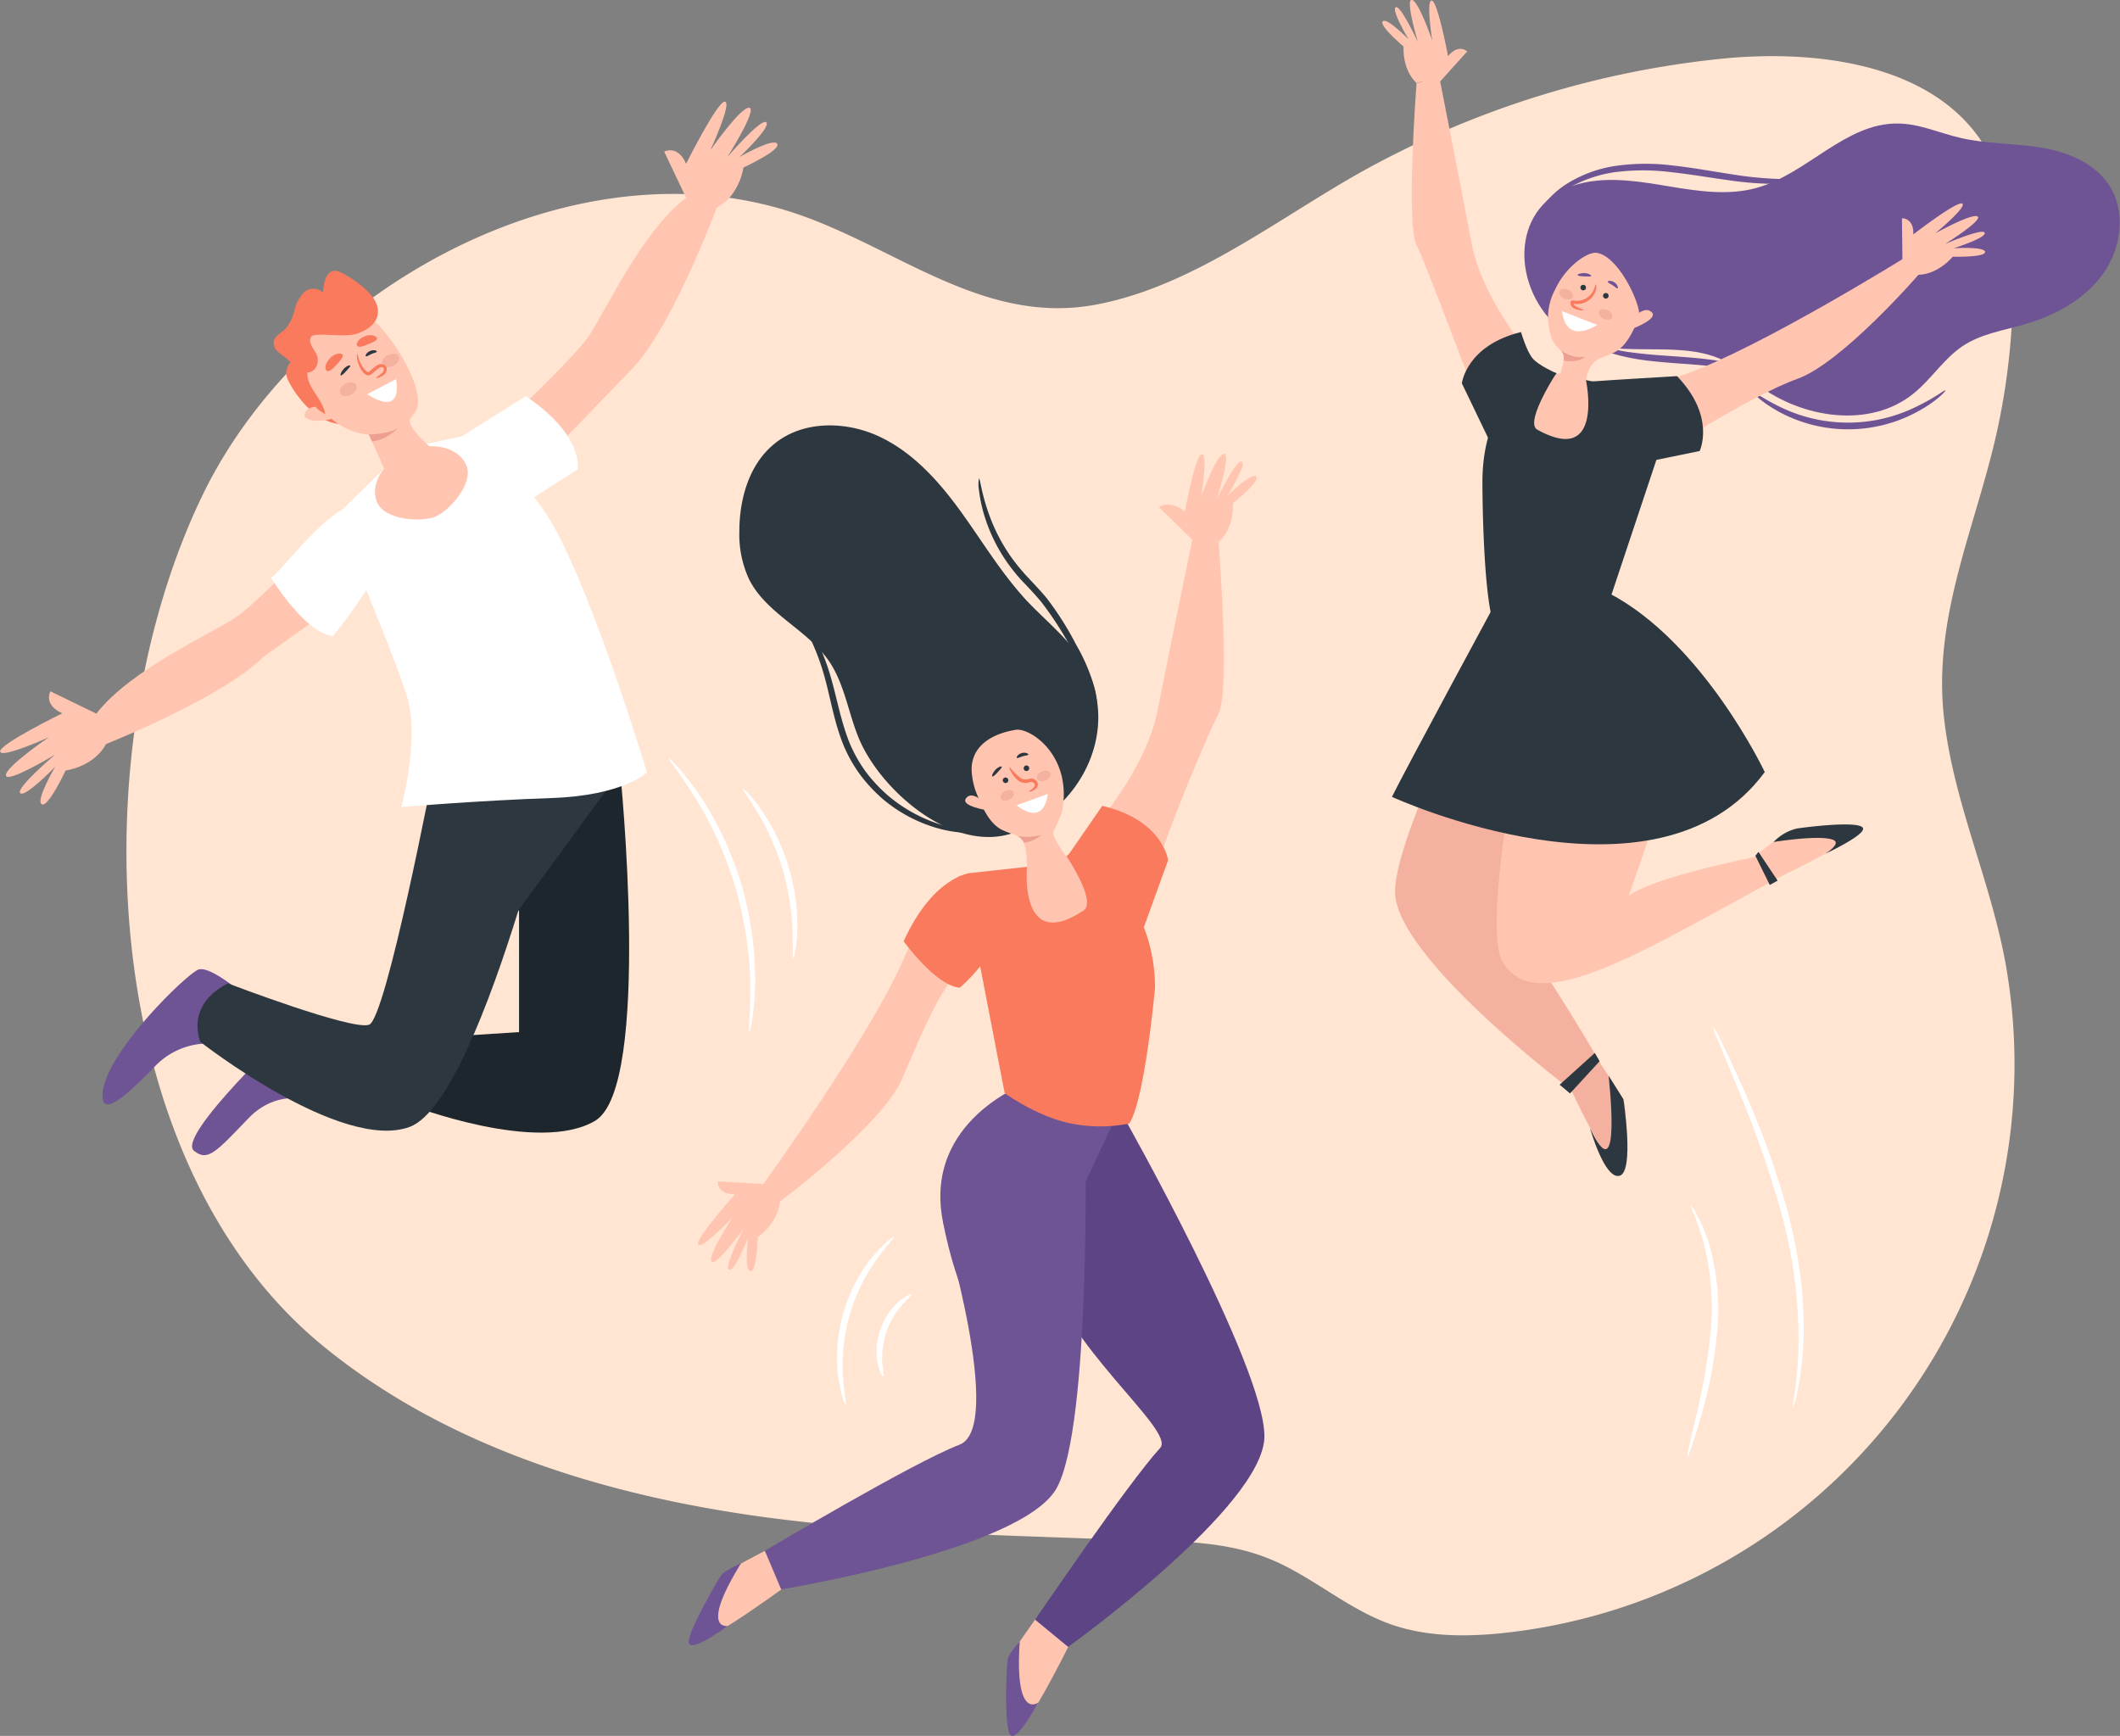 <svg xmlns="http://www.w3.org/2000/svg" viewBox="0 0 443.53 363.14"><rect x="0" y="0" width="443.53" height="363.14" fill="#808080" stroke="none"/><defs><style>.cls-1{fill:#ffe5d2;}.cls-2{fill:#fff;}.cls-3{fill:#f97a5d;}.cls-4{fill:#6e5395;}.cls-5{fill:#e0a584;}.cls-6{fill:#1d262d;}.cls-7{fill:#2c373f;}.cls-8{fill:#ffc5b1;}.cls-9{fill:#f4b19f;}.cls-10{fill:#eda091;}.cls-11{fill:#5d4484;}</style></defs><title>new-user</title><g id="BACKGROUND"><path class="cls-1" d="M168.54,326.61c23.65,3.05,47.5,3.5,71.29,4.41,10.91.42,21.61-.08,31.68,3.83,9.43,3.67,17,11,26.69,14.17,7.56,2.45,15.7,2.36,23.59,1.47A119.66,119.66,0,0,0,426.48,213.1c-2.82-18.43-11.3-35.61-13.33-54.17-2.15-19.62,5.34-36.73,10.08-55.39a142.36,142.36,0,0,0,4.27-39.91c-.27-7.73-1.24-15.66-4.9-22.47-9.93-18.51-35-22-55.89-19.92a195.71,195.71,0,0,0-74.46,23.14c-18,9.92-35.78,24.37-56.41,28.29-23.26,4.41-41.25-11.53-62.19-18.8-47.1-16.36-104,15.78-124.74,58.52C23.28,165.16,26.2,251.48,74.18,290.64c26.15,21.34,59.84,31.42,93.3,35.84Z" transform="translate(-6.46 -8.96)"/></g><g id="OBJECTS"><path class="cls-2" d="M360.19,261.19a6.23,6.23,0,0,1,1.22,1.76,32.09,32.09,0,0,1,2.33,5.36,48.65,48.65,0,0,1,2,19.07,96.05,96.05,0,0,1-3.67,18.81c-1.37,4.69-2.38,7.54-2.56,7.5s.49-3,1.62-7.75a124.72,124.72,0,0,0,3.24-18.66,54.28,54.28,0,0,0-1.59-18.69C361.5,263.94,360,261.3,360.19,261.19Z" transform="translate(-6.46 -8.96)"/><path class="cls-2" d="M364.82,223.58a15.68,15.68,0,0,1,1.57,2.87c.93,1.88,2.24,4.63,3.79,8.05a185.17,185.17,0,0,1,10.19,27.56,105.32,105.32,0,0,1,3,15.95,79.8,79.8,0,0,1,.31,13.25,60,60,0,0,1-1.19,8.86,13.16,13.16,0,0,1-.89,3.15c-.25,0,.87-4.59,1.11-12a100.26,100.26,0,0,0-3.65-28.8,226.29,226.29,0,0,0-9.76-27.54c-1.42-3.46-2.58-6.27-3.37-8.21A14.23,14.23,0,0,1,364.82,223.58Z" transform="translate(-6.46 -8.96)"/><path class="cls-2" d="M193.47,267.72c.16.17-1.39,1.66-3.42,4.42-.5.69-1,1.45-1.55,2.32s-1.05,1.79-1.59,2.77a43,43,0,0,0-2.69,6.8,41.89,41.89,0,0,0-1.33,7.18c-.07,1.13-.17,2.2-.14,3.2a27.38,27.38,0,0,0,.09,2.79c.24,3.41.77,5.5.55,5.56s-1-2-1.52-5.46a24.07,24.07,0,0,1-.26-2.87c-.08-1,0-2.14,0-3.31a34.32,34.32,0,0,1,4.17-14.48c.6-1,1.14-2,1.75-2.81a22.78,22.78,0,0,1,1.75-2.29C191.57,268.85,193.38,267.61,193.47,267.72Z" transform="translate(-6.46 -8.96)"/><path class="cls-2" d="M197.13,279.76c.12.18-.75.85-1.89,2.12a17.31,17.31,0,0,0-1.77,2.38,18.71,18.71,0,0,0-1.55,3.27,19,19,0,0,0-.79,3.53,17,17,0,0,0-.08,3c.12,1.69.39,2.75.19,2.83s-.77-.91-1.15-2.71a12.59,12.59,0,0,1-.22-3.2,14.35,14.35,0,0,1,2.54-7.38,13.23,13.23,0,0,1,2.15-2.39C196,280,197.05,279.62,197.13,279.76Z" transform="translate(-6.46 -8.96)"/><path class="cls-2" d="M146.37,167.56c.07-.06.68.54,1.74,1.7a26.74,26.74,0,0,1,1.84,2.17c.67.88,1.49,1.86,2.25,3l1.24,1.82c.43.63.81,1.33,1.24,2,.88,1.4,1.67,3,2.53,4.62a75.18,75.18,0,0,1,4.4,11.22A76.27,76.27,0,0,1,164,206c.17,1.85.36,3.6.38,5.25,0,.83.08,1.62.07,2.39s0,1.49-.05,2.19c0,1.4-.16,2.67-.25,3.77a26.31,26.31,0,0,1-.36,2.83,8.56,8.56,0,0,1-.54,2.37c-.24,0,.21-3.45.17-9q0-1,0-2.16c0-.76-.1-1.54-.14-2.35-.07-1.62-.31-3.34-.51-5.15a82.63,82.63,0,0,0-2.47-11.58,84.06,84.06,0,0,0-4.22-11.06c-.81-1.63-1.55-3.2-2.38-4.6-.4-.7-.76-1.4-1.15-2s-.78-1.26-1.15-1.84C148.42,170.34,146.18,167.72,146.37,167.56Z" transform="translate(-6.46 -8.96)"/><path class="cls-2" d="M161.93,174c.11-.1,1.69,1.38,3.7,4.22a41.36,41.36,0,0,1,3.11,5.26A43.81,43.81,0,0,1,173,197.79a41.53,41.53,0,0,1,.24,6.1c-.14,3.48-.66,5.58-.81,5.55s-.05-2.15-.16-5.55a53,53,0,0,0-.53-5.94,56.36,56.36,0,0,0-1.56-7.11,55.5,55.5,0,0,0-2.56-6.83,52.08,52.08,0,0,0-2.78-5.27C163.06,175.82,161.75,174.14,161.93,174Z" transform="translate(-6.46 -8.96)"/><path class="cls-3" d="M67.7,84.38a3.2,3.2,0,0,0-1.06,3.9c1.06,2.44,5.68,9.66,11.93,9.42.26,0-7.87-13.32-7.87-13.32Z" transform="translate(-6.46 -8.96)"/><path class="cls-4" d="M58.13,217.6s-7.82-7-10.32-5.74c-3.06,1.53-20.56,18.68-19.88,26.76.28,3.31,4.14.48,11-6.64a15.36,15.36,0,0,1,15.51-4.07Z" transform="translate(-6.46 -8.96)"/><path class="cls-4" d="M77.13,229.38l-9.44-5.67s-24.47,22.94-20.64,26c2.89,2.32,4.6.24,11.46-6.88s15.56-3,15.56-3Z" transform="translate(-6.46 -8.96)"/><polygon class="cls-5" points="128.32 144.96 130.09 170.09 90.8 159.85 128.32 144.96"/><path class="cls-6" d="M97.26,169.68s34.37,2.17,38.94.64c0,0,6.72,66-5.23,73.1s-38.77-3.31-38.77-3.31l7.24-14.24,15.61-1V199.43l-1.12.26Z" transform="translate(-6.46 -8.96)"/><path class="cls-7" d="M54.18,214.69s-8.64,3.56-5.84,12.2c0,0,29.5,23.14,43.86,17.8,8-3,16.68-25.81,22.73-45.31l21.27-29.06s-10,.5-13.38.49c-6.39,0-25.56-1.13-25.56-1.13s-10,52.38-13.58,53.65S54.18,214.69,54.18,214.69Z" transform="translate(-6.46 -8.96)"/><path class="cls-8" d="M105.27,104s20.59-19.33,24.15-24.41S140.61,57.46,150,50.34l-4.58-9.66s2.8-1.53,4.58,2.54c0,0,6.61-13.22,8.13-13s-3.05,10.17-3.05,10.17,6.36-9.15,8.14-8.89-4.58,10.29-4.58,10.29,7.12-8.26,8.14-7.24-5.59,7.24-5.59,7.24,7.11-4.09,7.88-2.74S162,44,162,44s-.76,5.85-5.59,8.39c0,0-9.57,25.84-18.21,34.24L110.4,115.47Z" transform="translate(-6.46 -8.96)"/><path class="cls-8" d="M80.68,114s-19.51,20.42-24.63,23.93-22.22,11-29.43,20.32L17,153.58s-1.55,2.79,2.5,4.6c0,0-13.28,6.49-13,8s10.2-3,10.2-3-9.22,6.27-9,8S18,166.81,18,166.81s-8.32,7.05-7.31,8.07S18,169.36,18,169.36s-4.15,7.08-2.81,7.85,5-7.07,5-7.07,5.86-.71,8.44-5.52c0,0,24.48-9.73,33-18.3L92,124.74Z" transform="translate(-6.46 -8.96)"/><path class="cls-2" d="M88,105.87l-9.87,9.66,2.5,10.89s9.73,23.35,11.2,29c2.28,8.86-1.41,22.36-1.41,22.36s16.48-1.37,31.48-1.88,19.91-5.34,19.91-5.34-13-43.31-22-55.42-12.24-15.89-12.24-15.89l-13.22,2.88Z" transform="translate(-6.46 -8.96)"/><path class="cls-2" d="M117,113.75l10.28-6.57s1.57-7-10.83-15.34L101.88,101Z" transform="translate(-6.46 -8.96)"/><path class="cls-2" d="M80.21,114.77c-5.64.79-15.94,15.08-17.09,15,0,0,7.25,11.83,13,12.22C76.11,142,101.39,111.8,80.21,114.77Z" transform="translate(-6.46 -8.96)"/><path class="cls-8" d="M100.11,105.47s-8.19-6.12-7.91-8.57c.07-.61,1.21-1.61,1.5-2.49,1.59-4.77-6.07-17-10.78-19.64-3.7-2-2.08-2.22-9.87,2.41S69.7,89.82,73.18,94c3.29,3.92,7.06,5.6,10.45,5.88l4.82,10.7Z" transform="translate(-6.46 -8.96)"/><path class="cls-8" d="M85.32,114c-1.55-3.8,1.39-8.59,6.56-10.7s10.62-.74,12.17,3.06-3.65,9.52-6.56,10.7S86.87,117.77,85.32,114Z" transform="translate(-6.46 -8.96)"/><path class="cls-8" d="M73.18,94s-2.66-.14-3,1.63S75.1,97.36,77,96Z" transform="translate(-6.46 -8.96)"/><path class="cls-3" d="M74.51,95.59c-.51-3.2-3.92-5.58-3.75-8.7,1.64,0,2.69-2,1.94-3.75-.29-.68-.79-1.26-1.1-1.93s-.4-1.55.08-1.93a1.68,1.68,0,0,1,.84-.24c2.42-.25,6.58.48,8.81-.34s4.4-2.32,4.18-4.93c-.2-2.26-2.2-4.1-4-5.49-1.06-.79-4.07-2.87-5.2-2.68-1.73.28-2.15,2.6-2.28,4.53a3,3,0,0,0-4,0,8.46,8.46,0,0,0-2,3.87,8.81,8.81,0,0,1-2,3.9c-1,.89-2.5,1.56-2.3,3.08.24,1.81,2.6,2.45,3.69,4-.27-.38-.5,2-.34,2.45.46,1.23,1.63,2,2.47,3C71.26,92.39,72.13,94.41,74.51,95.59Z" transform="translate(-6.46 -8.96)"/><path class="cls-2" d="M89.36,88.27,83.3,91.4S90.57,96.68,89.36,88.27Z" transform="translate(-6.46 -8.96)"/><path class="cls-9" d="M81,89.51c.34.63-.15,1.54-1.09,2s-2,.38-2.29-.25.16-1.53,1.09-2S80.69,88.88,81,89.51Z" transform="translate(-6.46 -8.96)"/><path class="cls-9" d="M89.87,83.47c.33.63-.16,1.53-1.1,2s-2,.38-2.29-.25.16-1.54,1.1-2S89.54,82.84,89.87,83.47Z" transform="translate(-6.46 -8.96)"/><path class="cls-3" d="M85.13,88.05s.08-.19.35-.38a6,6,0,0,0,1-.75c.32-.33.44-1,0-1.14s-1.09.42-1.75,1l-.49.4a1.06,1.06,0,0,1-.79.3,1.79,1.79,0,0,1-1.13-.79,5.47,5.47,0,0,1-.94-1.82C81,83.71,81.15,83,81.23,83s.14.69.55,1.68a5.91,5.91,0,0,0,1,1.59c.22.26.49.51.69.52s.15,0,.31-.15l.48-.41a11.6,11.6,0,0,1,1-.79,1.63,1.63,0,0,1,1.38-.25,1,1,0,0,1,.71,1.13,1.56,1.56,0,0,1-.5,1,4,4,0,0,1-1.23.65C85.32,88,85.16,88.08,85.13,88.05Z" transform="translate(-6.46 -8.96)"/><path class="cls-10" d="M83.63,99.84s3.86,0,6-1.27a9,9,0,0,1-5.33,2.74Z" transform="translate(-6.46 -8.96)"/><path class="cls-7" d="M85.3,82.51c0,.2-.57.25-1.14.51s-1,.58-1.16.47.11-.78.89-1.11S85.35,82.33,85.3,82.51Z" transform="translate(-6.46 -8.96)"/><path class="cls-7" d="M77.73,87.48c-.14-.11.08-.73.64-1.35s1.28-.85,1.36-.67-.36.57-.85,1.13S77.89,87.6,77.73,87.48Z" transform="translate(-6.46 -8.96)"/><path class="cls-3" d="M74.8,86.52c-.32-.23-.56-1.22.64-2.56s2.56-1.13,2.72-.75-.28.9-1.34,2.11S75.14,86.77,74.8,86.52Z" transform="translate(-6.46 -8.96)"/><path class="cls-3" d="M81.16,81.25c-.18-.32,0-1.27,1.57-1.92s2.63.06,2.62.45-.6.66-2,1.26S81.34,81.6,81.16,81.25Z" transform="translate(-6.46 -8.96)"/><path class="cls-4" d="M413.47,90.63c.1.1-1.58,2-5.06,4a30.36,30.36,0,0,1-30.21.23c-3.51-2-5.22-3.87-5.11-4s2.05,1.39,5.56,3.11a32.33,32.33,0,0,0,29.3-.22C411.44,92.05,413.32,90.45,413.47,90.63Z" transform="translate(-6.46 -8.96)"/><path class="cls-4" d="M375.5,87.78c-.1.21-2-.56-5.09-1.26a55.94,55.94,0,0,0-5.56-.92c-2.11-.23-4.45-.42-6.92-.59s-4.84-.37-7-.64a46.25,46.25,0,0,1-5.66-1.05c-3.2-.84-5-1.82-4.94-2s2,.44,5.14,1c1.58.3,3.48.53,5.6.74s4.47.35,6.95.53,4.84.4,7,.71a39.85,39.85,0,0,1,5.64,1.23C373.82,86.54,375.57,87.65,375.5,87.78Z" transform="translate(-6.46 -8.96)"/><path class="cls-4" d="M337.85,47.17c5.93-1.26,12.08-.17,18.06.82s12.2,1.9,18,.29c10.56-2.89,18.58-13.57,29.53-13.48,4.51,0,8.76,2,13.15,3,5.46,1.27,11.14,1.13,16.67,2s11.24,3.13,14.36,7.78c3.71,5.51,2.69,13.3-1.2,18.69S436.36,75,430,76.81c-4.45,1.3-9.2,2-13.05,4.63s-6.44,6.81-10.07,9.78c-9.11,7.45-23.28,5.31-32.69-1.75-2.37-1.78-4.56-3.84-7.21-5.14-10.81-5.28-26.34,1.72-35.65-7.91S323.21,50.28,337.85,47.17Z" transform="translate(-6.46 -8.96)"/><path class="cls-9" d="M334.88,236.4s9.9,21.22,11.06,17.29.77-13.37.15-14.71-4.67-7.3-4.67-7.3Z" transform="translate(-6.46 -8.96)"/><path class="cls-8" d="M406.45,64.85c.92,1.17.31-.09,1.34,1.6,4.31-.15,7.21-3.79,7.21-3.79s6.84.18,6.76-1-6.56-.77-6.56-.77,6.86-2.16,6.48-3.23S413.39,60,413.39,60s8-5,6.81-5.75-8.87,3.53-8.87,3.53S418,52.27,417,51.56,406.75,58,406.75,58c.13-3.51-2.38-3.38-2.38-3.38l.1,8.57A15.19,15.19,0,0,1,406.45,64.85Z" transform="translate(-6.46 -8.96)"/><path class="cls-8" d="M305.05,26c-1.47.27-.33-.24-2.23.34-3.12-3-2.71-7.65-2.71-7.65s-5.23-4.41-4.36-5.27,5.41,3.78,5.41,3.78-3.69-6.16-2.7-6.72,4.64,7.27,4.64,7.27-2.68-9-1.27-8.82,4.28,8.52,4.28,8.52S304.76,9,306,9.09s3.41,11.63,3.41,11.63c2.23-2.72,4-1,4-1L307.76,26A22.51,22.51,0,0,0,305.05,26Z" transform="translate(-6.46 -8.96)"/><path class="cls-8" d="M340.56,61.86c-1.9-.31-6.47,2.73-8.76,7.69a12.29,12.29,0,0,0-.7,10.1c.7,2.13,2.15,2.39,2.47,3.34.41,1.21-.95,5-.95,5L338,90.17c.35-2.6.75-5.23,3.4-6.36a26.22,26.22,0,0,0,3-1.23c2.53-1.45,3.88-4.62,4.92-7.22C350.13,73.42,345.3,62.63,340.56,61.86Z" transform="translate(-6.46 -8.96)"/><path class="cls-9" d="M334.12,135.54l-9.05-3.63s-26.86,49.82-26.75,63.64S335.22,237,335.22,237l6.2-5.36s-11.36-19.8-17.43-26.79S334.12,135.54,334.12,135.54Z" transform="translate(-6.46 -8.96)"/><path class="cls-8" d="M379.07,192.29S399,182.82,395,182s-13.38.31-14.68,1-6.89,5.24-6.89,5.24Z" transform="translate(-6.46 -8.96)"/><path class="cls-8" d="M343,135.11l-13.74,5s-13.73,60.42-8.49,69.91,20,3.2,40.95-8.24l17.56-9.59-5.86-3.91s-20.44,4-26.18,8c0,0,3-8.48,7-20.47S361,151.59,343,135.11Z" transform="translate(-6.46 -8.96)"/><path class="cls-8" d="M326.11,94c0-4,1.3-6.92,5.31-6.92S341,88.44,341,92.45,337.82,103,333.8,103,326.11,98,326.11,94Z" transform="translate(-6.46 -8.96)"/><path class="cls-8" d="M329.28,86.46S316.8,73,314.3,59.72,307.56,25,307.56,25l-4.74,1.37s-2.25,29.34,0,33.84,13.23,34.41,16.57,42.26Z" transform="translate(-6.46 -8.96)"/><path class="cls-8" d="M342.69,97s1-4.2,16.75-9.91S405,62.85,405,62.85l3,3.4s-16.18,18.69-25.59,22-29.41,16.2-31.46,17.24C347.8,107,347.84,109,342.69,97Z" transform="translate(-6.46 -8.96)"/><path class="cls-7" d="M329.28,86.46s-12.68,4.11-12.68,23.4c0,0,0,26.43,3,31.24a26.83,26.83,0,0,0,10.92,0c6.35-1.31,12.5-6,12.5-6l10-30-1.19-14-13.57-2.62s3.9,18.18-10.18,10.36c-2.74-1.51,4-11.83,4-11.83Z" transform="translate(-6.46 -8.96)"/><path class="cls-7" d="M318.55,102.15l-6.25-13s.9-7.9,12.37-10.73c0,0,1.16,4,2.43,5.51s5,3.13,5,3.13Z" transform="translate(-6.46 -8.96)"/><path class="cls-7" d="M342.18,107.38l19.87-4.07s3.45-7.16-4.74-15.67c0,0-15.5.93-17.5,1.1s-.62,1.69-.62,1.69Z" transform="translate(-6.46 -8.96)"/><path class="cls-7" d="M319.57,134.66s-18.8,34.75-21.9,41c0,0,55.45,25.47,78-5.19,0,0-12.81-27.1-32.6-37.42h0l-8.54-2.55-14.59,4" transform="translate(-6.46 -8.96)"/><path class="cls-8" d="M348.62,75s2.15-2.14,3.46-.66S347.31,78,347.31,78Z" transform="translate(-6.46 -8.96)"/><path class="cls-4" d="M387.79,45.83a7.49,7.49,0,0,1-2.39.81,32.81,32.81,0,0,1-6.81.78,67.57,67.57,0,0,1-10.13-.71c-3.78-.5-7.88-1.24-12.2-1.71a46.28,46.28,0,0,0-12.13,0,27.1,27.1,0,0,0-9.29,3.19,20.36,20.36,0,0,0-5.15,4.17c-1.05,1.19-1.52,2-1.62,1.89a6.1,6.1,0,0,1,1.2-2.22,18.37,18.37,0,0,1,5.07-4.67,26.62,26.62,0,0,1,9.58-3.61,44.65,44.65,0,0,1,12.48-.17c4.39.48,8.5,1.26,12.24,1.82a79.35,79.35,0,0,0,9.95,1C384.29,46.61,387.73,45.59,387.79,45.83Z" transform="translate(-6.46 -8.96)"/><path class="cls-3" d="M337.72,73.81c0,.09-.61.15-1.55-.16a2,2,0,0,1-.75-.42,1.17,1.17,0,0,1-.31-.46,1,1,0,0,1,0-.77s0-.16.09-.16h.18a1.33,1.33,0,0,1,.39,0,3.9,3.9,0,0,0,.5.06,4.29,4.29,0,0,0,.94-.1,3.81,3.81,0,0,0,2.56-2c.41-.78.45-1.37.56-1.36s.23.61-.11,1.56a3.91,3.91,0,0,1-1,1.46,4,4,0,0,1-1.9,1,4.25,4.25,0,0,1-1.12.1,3.63,3.63,0,0,1-.48-.06.16.16,0,0,1-.07,0,.06.06,0,0,0,0,0,.73.73,0,0,0,.14.26,1.91,1.91,0,0,0,.54.37C337.17,73.59,337.74,73.71,337.72,73.81Z" transform="translate(-6.46 -8.96)"/><path class="cls-2" d="M333.26,74.05l7.32,2.88S334.15,81.37,333.26,74.05Z" transform="translate(-6.46 -8.96)"/><path class="cls-9" d="M343.71,75.43c-.26.5-1.07.58-1.8.2s-1.12-1.1-.86-1.6,1.06-.58,1.8-.19S344,74.94,343.71,75.43Z" transform="translate(-6.46 -8.96)"/><path class="cls-9" d="M335.54,71.1c-.22.51-1,.66-1.78.33s-1.2-1-1-1.52,1-.66,1.78-.33S335.76,70.59,335.54,71.1Z" transform="translate(-6.46 -8.96)"/><path class="cls-10" d="M332.83,82.07s2.57,2.15,5.24,1.46c0,0-.92,1.38-4.47.88A2.56,2.56,0,0,0,332.83,82.07Z" transform="translate(-6.46 -8.96)"/><path class="cls-7" d="M343,70.84a.58.58,0,1,1-.58-.58A.58.58,0,0,1,343,70.84Z" transform="translate(-6.46 -8.96)"/><circle class="cls-7" cx="331.23" cy="60.16" r="0.58"/><path class="cls-4" d="M344.87,69.29c-.18.08-.52-.34-1.05-.68s-1-.51-1-.71.71-.33,1.41.14S345.05,69.24,344.87,69.29Z" transform="translate(-6.46 -8.96)"/><path class="cls-4" d="M336.51,66.48c0-.18.61-.41,1.44-.39s1.48.43,1.39.6-.67.1-1.42.09S336.52,66.67,336.51,66.48Z" transform="translate(-6.46 -8.96)"/><path class="cls-7" d="M339.12,245s3.05,10.81,6.19,9.92.78-16,.78-16L343,234S345.9,259.27,339.12,245Z" transform="translate(-6.46 -8.96)"/><path class="cls-7" d="M377.52,185.1a9.81,9.81,0,0,1,4.9-2.82c2.68-.4,12.28-1.54,13.68-.26s-7.77,5.55-7.77,5.55,3.2-2,1.87-2.8C387.85,183.42,377.52,185.1,377.52,185.1Z" transform="translate(-6.46 -8.96)"/><polygon class="cls-7" points="367.25 179.03 370.26 185.13 371.9 184.22 367.89 178.21 367.25 179.03"/><polygon class="cls-7" points="333.66 220.27 326.29 226.92 328.47 228.74 334.66 222 333.66 220.27"/><path class="cls-7" d="M186,163.07c-2.09-5.2-2.9-11-6-15.65-4.5-6.71-13.15-10-16.8-17.23a22.19,22.19,0,0,1-2.06-10c0-6.79,2-14,7.24-18.31,6-5,15.06-4.89,22.11-1.56s12.44,9.37,17,15.68,8.59,13.08,13.92,18.77c4,4.21,8.65,7.85,11.63,12.8,8.16,13.58-.24,30.76-14.66,35.66C205.65,187.56,190.34,174,186,163.07Z" transform="translate(-6.46 -8.96)"/><path class="cls-8" d="M167.91,258.84c1.25,1-.12.32,1.71,1.51-.41,4.55-4.63,7.42-4.63,7.42s-.17,7.26-1.53,7.11-.49-7-.49-7S160.2,275,159,274.58s3.08-8.65,3.08-8.65-5.95,8.2-6.77,6.91,4.42-9.2,4.42-9.2-6.47,6.78-7.2,5.68,7.72-10.53,7.72-10.53c-3.91,0-3.63-2.7-3.63-2.7l9.52.56A16.44,16.44,0,0,0,167.91,258.84Z" transform="translate(-6.46 -8.96)"/><path class="cls-8" d="M258.91,122c1.63.29.37-.25,2.48.36,3.47-3.15,3-8.11,3-8.11s5.83-4.67,4.86-5.59-6,4-6,4,4.11-6.53,3-7.12-5.16,7.7-5.16,7.7,3-9.55,1.42-9.35-4.77,9-4.77,9,1.51-9,.15-8.91-3.54,12-3.54,12c-3.19-2.6-5.42-.93-5.42-.93l7,6.84A25.37,25.37,0,0,1,258.91,122Z" transform="translate(-6.46 -8.96)"/><path class="cls-8" d="M219,161.63c2.95-.46,11.93,5.37,9.65,17.2a43.93,43.93,0,0,1-1.81,4.08c-.41,1.14,2.77,5.33,2.77,5.33l-8.21,2.63c-.35-2.48.24-6.11-2.41-7.18a29.91,29.91,0,0,1-3-1.17c-2.53-1.38-3.88-4.4-4.92-6.87a15,15,0,0,1-1.34-5.84C209.82,164.77,214.29,162.37,219,161.63Z" transform="translate(-6.46 -8.96)"/><path class="cls-8" d="M235.46,194c0-4.26-1.35-5.89-5.81-5.89s-10.37,1.63-10.37,5.89,3.16,9.58,7.63,9.58S235.46,198.28,235.46,194Z" transform="translate(-6.46 -8.96)"/><path class="cls-8" d="M231.94,186.08s13.89-14.32,16.67-28.36,7.5-36.8,7.5-36.8l5.28,1.45s2.5,31.12,0,35.88S244.72,196.11,245,204.58Z" transform="translate(-6.46 -8.96)"/><path class="cls-8" d="M207.17,193s-4.72.79-11.95,17.2-29.45,47-29.45,47l3.61,3.32s21.67-16.14,25.84-25.94,9.45-22,11.95-21.44S220.23,199.1,207.17,193Z" transform="translate(-6.46 -8.96)"/><path class="cls-3" d="M244.37,206.77l6.47-17.85s-1-8.38-13.77-11.38L229.84,188Z" transform="translate(-6.46 -8.96)"/><path class="cls-3" d="M209.33,191.65s-7.63.64-13.82,14.23c0,0,6.8,9.39,11.78,9.7C207.29,215.58,225.78,199.78,209.33,191.65Z" transform="translate(-6.46 -8.96)"/><path class="cls-8" d="M230.3,352.77s-11,22.5-12.31,18.33-.86-14.17-.17-15.6,5.2-7.74,5.2-7.74Z" transform="translate(-6.46 -8.96)"/><path class="cls-11" d="M231.14,245.82,241.21,242s29.9,52.82,29.78,67.48-41.07,44-41.07,44l-6.9-5.69s19.4-28.53,26.16-35.93c3.38-3.7-20.81-21.85-24.47-39.31S231.14,245.82,231.14,245.82Z" transform="translate(-6.46 -8.96)"/><path class="cls-8" d="M170.56,341s-20.6,15.19-19.75,10.92,6.05-13,7.35-13.94,8.34-4.61,8.34-4.61Z" transform="translate(-6.46 -8.96)"/><path class="cls-4" d="M203.73,264.52l29.81-17.27s1.18,60-6,73-57.65,21.2-57.65,21.2l-3.41-8.07s31.16-18.56,40.72-22.2S203.73,264.52,203.73,264.52Z" transform="translate(-6.46 -8.96)"/><path class="cls-4" d="M221.48,235.43s-21.95,7.77-17.75,29.09,11.19,25.32,11.19,25.32l12.58-20.65,12.64-27.05-12.64-1.6Z" transform="translate(-6.46 -8.96)"/><path class="cls-3" d="M231.94,186.08A34.78,34.78,0,0,1,248.1,215.6S246,238.93,242.72,244a31.18,31.18,0,0,1-12.15,0c-7.08-1.39-13.92-6.36-13.92-6.36l-5.52-28.56-4.3-16.68,2.33-.77,12.16-1.33s-1.75,18.15,11.82,9.14c2.86-1.9-3.56-11.37-3.56-11.37Z" transform="translate(-6.46 -8.96)"/><path class="cls-7" d="M169.65,132.17a9.11,9.11,0,0,1,2,2,41.92,41.92,0,0,1,4.4,6.34,46,46,0,0,1,4.36,10.61c1.19,4.14,2,8.8,3.8,13.28a29.66,29.66,0,0,0,3.45,6.1,32.65,32.65,0,0,0,4.47,4.79,31.75,31.75,0,0,0,9.57,5.63,31,31,0,0,0,7.33,1.76,14,14,0,0,1,2.79.34,9.23,9.23,0,0,1-2.82.19,26.46,26.46,0,0,1-7.62-1.37,30.94,30.94,0,0,1-10.06-5.58,32.86,32.86,0,0,1-4.73-5,29.75,29.75,0,0,1-3.65-6.39c-1.9-4.69-2.65-9.38-3.75-13.47a49.11,49.11,0,0,0-4-10.47,54.85,54.85,0,0,0-4-6.48A15.15,15.15,0,0,1,169.65,132.17Z" transform="translate(-6.46 -8.96)"/><path class="cls-7" d="M211.28,109.05c.25,0,.49,3.3,2.36,8.23a37.05,37.05,0,0,0,4.3,8.12,41.56,41.56,0,0,0,3.44,4.21c1.29,1.4,2.69,2.82,4,4.41a63.35,63.35,0,0,1,6.2,9.77,39.37,39.37,0,0,1,3.76,8.68,15.94,15.94,0,0,1,.54,6.39,5.3,5.3,0,0,1-.68,2.25,14.39,14.39,0,0,1,.15-2.3,18,18,0,0,0-.94-6.07,43.94,43.94,0,0,0-3.93-8.34,70.39,70.39,0,0,0-6.16-9.5c-1.28-1.54-2.66-3-4-4.39a37.48,37.48,0,0,1-3.49-4.39,35,35,0,0,1-4.18-8.51,30.39,30.39,0,0,1-1.39-6.22A6.52,6.52,0,0,1,211.28,109.05Z" transform="translate(-6.46 -8.96)"/><path class="cls-3" d="M221.67,174.49c0-.1.53-.18,1.06-.8a.83.83,0,0,0,.23-.46.76.76,0,0,0-.24-.49.73.73,0,0,0-.58-.19c-.24,0-.54.14-.93.2a2.51,2.51,0,0,1-2-.75,6.71,6.71,0,0,1-1-1.2c-.51-.75-.67-1.29-.59-1.33s.4.4,1,1a9.69,9.69,0,0,0,1.07,1,2,2,0,0,0,1.45.56c.27,0,.59-.16,1-.19a1.37,1.37,0,0,1,1.07.42,1.1,1.1,0,0,1-.09,1.73C222.33,174.69,221.64,174.58,221.67,174.49Z" transform="translate(-6.46 -8.96)"/><path class="cls-2" d="M225.67,175.05l-6.51,2.37S224.68,182.25,225.67,175.05Z" transform="translate(-6.46 -8.96)"/><path class="cls-9" d="M218.51,174.65c.26.49-.12,1.21-.86,1.59s-1.54.31-1.8-.19.13-1.21.86-1.59S218.25,174.16,218.51,174.65Z" transform="translate(-6.46 -8.96)"/><path class="cls-9" d="M226.23,170.69c.21.52-.24,1.2-1,1.51s-1.56.16-1.77-.36.23-1.19,1-1.5S226,170.18,226.23,170.69Z" transform="translate(-6.46 -8.96)"/><path class="cls-10" d="M219.35,183.86a12.42,12.42,0,0,0,5-.25,6.94,6.94,0,0,1-3.61,1.64A3.85,3.85,0,0,0,219.35,183.86Z" transform="translate(-6.46 -8.96)"/><path class="cls-7" d="M221.58,169.23a.59.59,0,0,1,.07.82.59.59,0,0,1-.82.07.58.58,0,1,1,.75-.89Z" transform="translate(-6.46 -8.96)"/><path class="cls-7" d="M217.21,171.75a.58.58,0,0,1,.06.82.57.57,0,0,1-.81.06.56.56,0,0,1-.07-.81A.58.58,0,0,1,217.21,171.75Z" transform="translate(-6.46 -8.96)"/><path class="cls-7" d="M221.61,166.81c-.06.19-.61.18-1.2.36s-1.06.46-1.21.33.2-.76,1-1S221.68,166.64,221.61,166.81Z" transform="translate(-6.46 -8.96)"/><path class="cls-7" d="M214.05,171.38c-.14-.11.08-.74.64-1.36s1.28-.84,1.36-.67-.36.58-.85,1.14S214.21,171.49,214.05,171.38Z" transform="translate(-6.46 -8.96)"/><path class="cls-8" d="M211.6,176.21s-2.09-1.76-3.09-.17,4.51,2.42,4.51,2.42Z" transform="translate(-6.46 -8.96)"/><path class="cls-4" d="M161.42,336.05a19.57,19.57,0,0,0-3.78,2.08c-.78.78-7.93,13.14-7,14.7s8.08-3.74,8.08-3.74-6,1.14,2.72-13" transform="translate(-6.46 -8.96)"/><path class="cls-4" d="M219.8,352.39a15.74,15.74,0,0,0-2.45,3.35c-.33,1.06-.92,15.33.61,16.28s5.73-6.91,5.73-6.91-5,3.92-3.89-12.68" transform="translate(-6.46 -8.96)"/></g></svg>
